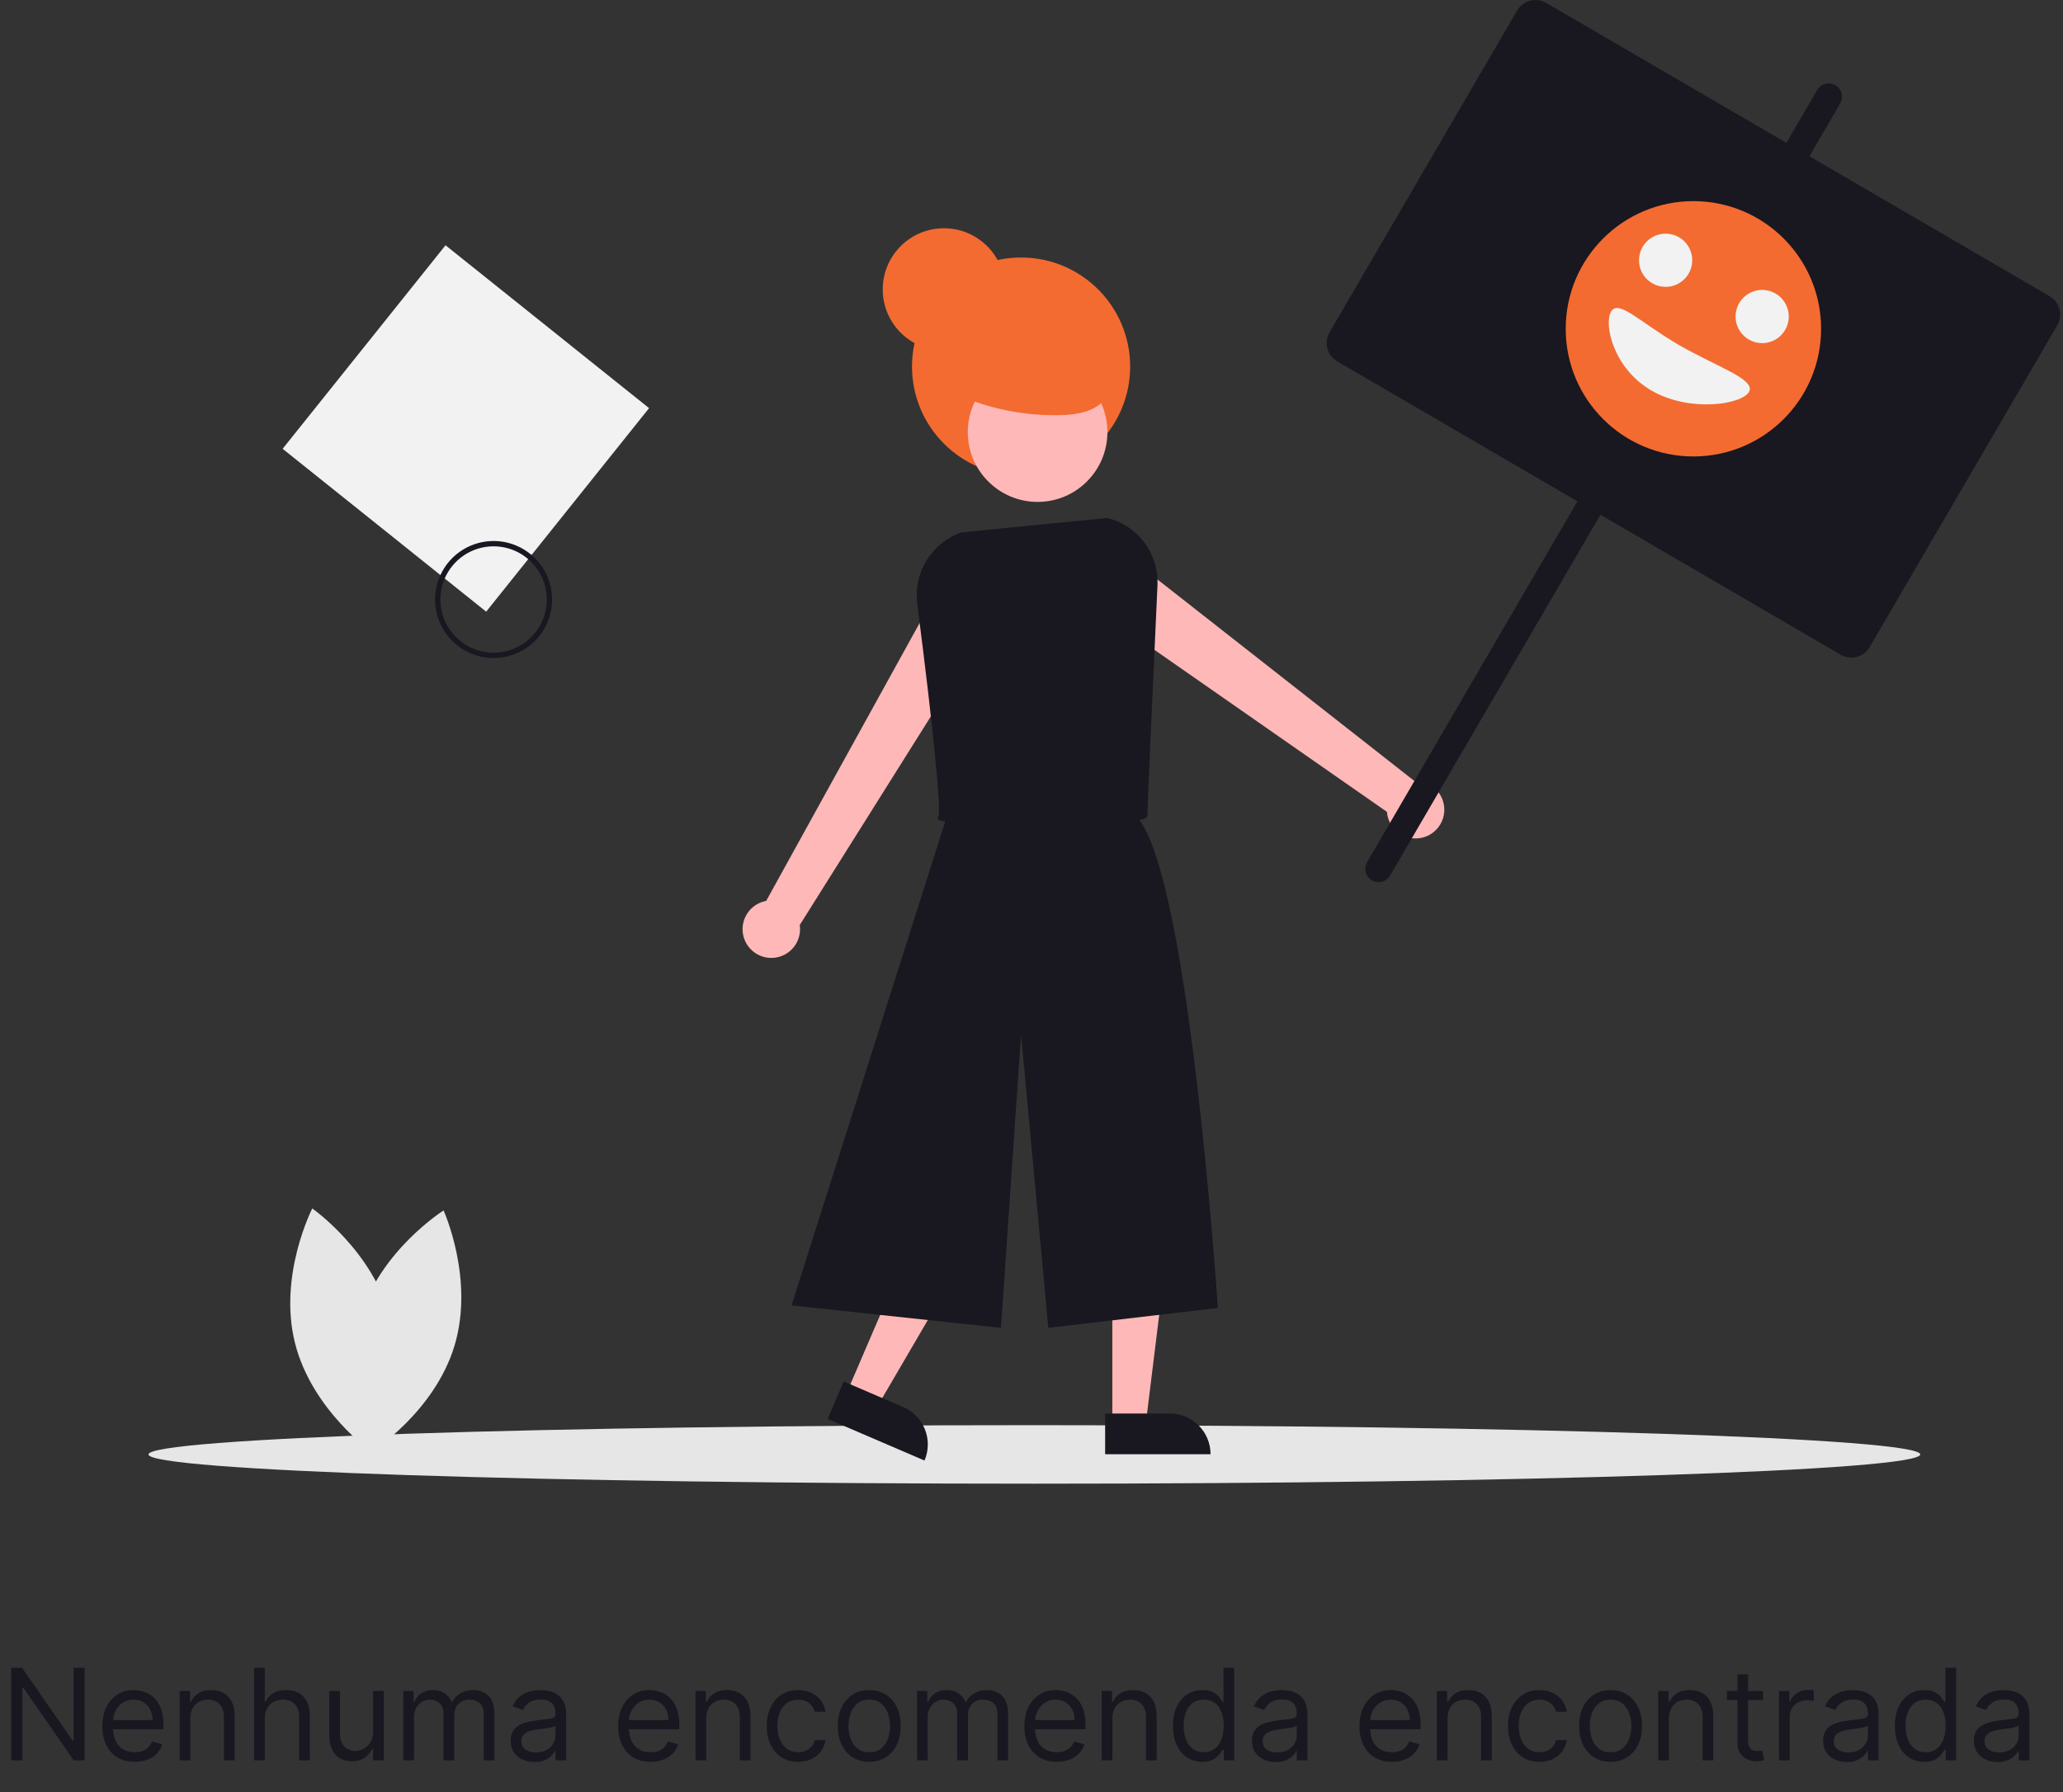 <svg width="389" height="338" viewBox="0 0 389 338" fill="none" xmlns="http://www.w3.org/2000/svg">
<rect x="0" y="0" width="389" height="338" fill="#333333" stroke="none"/>
<path d="M195.042 279.816C287.297 279.816 362.084 277.346 362.084 274.298C362.084 271.251 287.297 268.78 195.042 268.78C102.787 268.78 28 271.251 28 274.298C28 277.346 102.787 279.816 195.042 279.816Z" fill="#E6E6E6"/>
<path d="M192.535 89.699C203.894 89.699 213.102 80.491 213.102 69.132C213.102 57.773 203.894 48.565 192.535 48.565C181.177 48.565 171.969 57.773 171.969 69.132C171.969 80.491 181.177 89.699 192.535 89.699Z" fill="#F36B31"/>
<path d="M187.093 116.686L177.787 109.564L144.469 169.91C143.423 170.101 142.455 170.594 141.688 171.331C140.92 172.067 140.386 173.012 140.152 174.05C139.918 175.087 139.995 176.171 140.373 177.165C140.75 178.159 141.412 179.02 142.276 179.641C143.139 180.262 144.167 180.614 145.229 180.655C146.292 180.696 147.343 180.423 148.252 179.871C149.161 179.318 149.887 178.51 150.34 177.548C150.793 176.586 150.952 175.511 150.799 174.459L187.093 116.686Z" fill="#FFB8B8"/>
<path d="M272.045 150.938C271.664 149.836 270.939 148.887 269.977 148.231C269.015 147.574 267.867 147.244 266.703 147.291L213.021 105.182L204.969 113.696L261.52 153.113C261.578 153.882 261.799 154.629 262.168 155.305C262.537 155.981 263.046 156.571 263.662 157.035C264.277 157.498 264.984 157.826 265.735 157.995C266.487 158.164 267.266 158.17 268.021 158.014C268.775 157.858 269.488 157.543 270.111 157.09C270.734 156.637 271.253 156.056 271.634 155.386C272.015 154.717 272.248 153.973 272.319 153.206C272.39 152.439 272.296 151.666 272.045 150.938Z" fill="#FFB8B8"/>
<path d="M209.738 268.387H216.063L219.073 243.993H209.738V268.387Z" fill="#FFB8B8"/>
<path d="M228.262 274.259H208.385V266.58H220.582C222.619 266.58 224.572 267.389 226.012 268.829C227.453 270.269 228.262 272.223 228.262 274.259Z" fill="#191720"/>
<path d="M159.629 262.74L165.439 265.237L177.836 244.014L169.261 240.329L159.629 262.74Z" fill="#FFB8B8"/>
<path d="M174.324 275.449L156.063 267.601L159.095 260.545L170.301 265.361C172.172 266.165 173.647 267.68 174.402 269.572C175.156 271.463 175.128 273.577 174.324 275.449Z" fill="#191720"/>
<path d="M179.339 151.424L149.254 246.199L188.74 250.429L192.532 195.041L197.672 250.429L229.637 246.669C229.637 246.669 223.863 158.945 213.353 153.304C202.842 147.663 179.339 151.424 179.339 151.424Z" fill="#191720"/>
<path d="M195.65 94.657C202.92 94.657 208.813 88.764 208.813 81.495C208.813 74.225 202.92 68.332 195.65 68.332C188.381 68.332 182.488 74.225 182.488 81.495C182.488 88.764 188.381 94.657 195.65 94.657Z" fill="#FFB8B8"/>
<path d="M195.231 155.673C186.091 155.673 177.296 155.267 176.842 154.482C176.804 154.416 176.789 154.338 176.801 154.263C176.813 154.188 176.85 154.118 176.907 154.067C177.536 153.141 176.059 138.092 172.951 113.818C172.599 110.976 173.227 108.098 174.733 105.662C176.239 103.225 178.532 101.376 181.232 100.42L181.29 100.406L208.836 97.686L209.145 97.773C211.87 98.531 214.256 100.192 215.911 102.486C217.566 104.779 218.392 107.567 218.253 110.392C217.543 125.876 216.351 152.102 216.351 153.774C216.351 154.229 215.718 154.457 215.167 154.605C212.485 155.324 203.709 155.673 195.231 155.673Z" fill="#191720"/>
<path d="M84.008 46.258L53.293 84.642L91.676 115.356L122.391 76.973L84.008 46.258Z" fill="#F2F2F2"/>
<path d="M91.408 123.974C89.25 123.645 87.238 122.684 85.627 121.212C84.016 119.74 82.877 117.823 82.355 115.703C81.833 113.584 81.952 111.357 82.695 109.305C83.439 107.253 84.774 105.467 86.533 104.174C88.291 102.881 90.393 102.138 92.574 102.04C94.754 101.942 96.915 102.492 98.782 103.622C100.65 104.751 102.141 106.409 103.066 108.386C103.991 110.363 104.31 112.57 103.981 114.728C103.762 116.16 103.264 117.536 102.514 118.776C101.764 120.016 100.777 121.096 99.609 121.955C98.442 122.814 97.117 123.434 95.71 123.78C94.302 124.127 92.841 124.193 91.408 123.974ZM94.583 103.147C92.621 102.848 90.615 103.137 88.818 103.978C87.021 104.819 85.513 106.175 84.487 107.872C83.46 109.57 82.959 111.534 83.049 113.517C83.138 115.499 83.813 117.41 84.989 119.009C86.164 120.607 87.788 121.821 89.653 122.497C91.519 123.173 93.543 123.281 95.47 122.806C97.396 122.332 99.139 121.297 100.477 119.832C101.816 118.367 102.69 116.538 102.989 114.577C103.387 111.947 102.725 109.266 101.149 107.123C99.573 104.981 97.212 103.55 94.583 103.147Z" fill="#191720"/>
<path d="M67.917 248.407C64.15 260.991 69.997 273.857 69.997 273.857C69.997 273.857 81.951 266.32 85.719 253.736C89.486 241.152 83.639 228.286 83.639 228.286C83.639 228.286 71.685 235.823 67.917 248.407Z" fill="#E6E6E6"/>
<path d="M73.64 248.747C76.81 261.495 70.365 274.071 70.365 274.071C70.365 274.071 58.778 265.98 55.608 253.232C52.437 240.485 58.883 227.909 58.883 227.909C58.883 227.909 70.469 236 73.64 248.747Z" fill="#E6E6E6"/>
<path d="M177.141 72.777C184.14 76.588 192.019 78.492 199.986 78.297C203.037 78.218 206.4 77.662 208.332 75.299C210.513 72.633 209.967 68.467 207.864 65.74C205.76 63.012 202.469 61.475 199.187 60.432C196.081 59.445 192.752 58.81 189.567 59.499C187.886 59.863 186.303 60.585 184.926 61.615C183.549 62.646 182.41 63.961 181.586 65.471C180.763 66.981 180.274 68.65 180.153 70.366C180.033 72.081 180.283 73.803 180.887 75.413" fill="#F36B31"/>
<path d="M177.987 66.123C184.359 66.123 189.524 60.957 189.524 54.585C189.524 48.213 184.359 43.048 177.987 43.048C171.615 43.048 166.449 48.213 166.449 54.585C166.449 60.957 171.615 66.123 177.987 66.123Z" fill="#F36B31"/>
<path d="M386.469 55.864L341.18 29.468L346.99 19.5C347.156 19.216 347.264 18.901 347.308 18.575C347.353 18.248 347.332 17.917 347.248 17.598C347.164 17.28 347.019 16.981 346.819 16.719C346.62 16.456 346.371 16.236 346.086 16.07C345.801 15.904 345.487 15.796 345.161 15.752C344.834 15.708 344.502 15.728 344.184 15.812C343.865 15.896 343.566 16.042 343.304 16.241C343.042 16.441 342.822 16.69 342.656 16.974L336.846 26.942L291.557 0.546C290.638 0.01 289.543 -0.139 288.514 0.133C287.485 0.404 286.605 1.073 286.069 1.992L250.706 62.667C250.17 63.586 250.021 64.681 250.293 65.71C250.564 66.739 251.233 67.619 252.152 68.155L297.442 94.551L257.784 162.593C257.618 162.878 257.51 163.192 257.466 163.518C257.421 163.845 257.441 164.177 257.525 164.495C257.609 164.814 257.755 165.113 257.955 165.375C258.154 165.637 258.403 165.858 258.688 166.024C258.972 166.189 259.287 166.298 259.613 166.342C259.94 166.386 260.272 166.366 260.59 166.282C260.909 166.198 261.208 166.052 261.47 165.852C261.732 165.653 261.952 165.403 262.118 165.119L301.775 97.077L347.065 123.473C347.52 123.738 348.023 123.911 348.545 123.982C349.068 124.053 349.599 124.021 350.108 123.886C350.618 123.752 351.096 123.519 351.515 123.2C351.935 122.88 352.287 122.482 352.553 122.027L387.916 61.352C388.181 60.897 388.354 60.394 388.425 59.871C388.496 59.349 388.464 58.818 388.329 58.309C388.195 57.799 387.962 57.321 387.642 56.901C387.323 56.482 386.925 56.13 386.469 55.864Z" fill="#191720"/>
<path opacity="0.1" d="M323.655 92.411C325.05 90.017 318.808 83.779 309.712 78.478C300.617 73.177 292.112 70.82 290.717 73.213C289.322 75.607 295.565 81.845 304.66 87.146C313.756 92.447 322.26 94.804 323.655 92.411Z" fill="#191720"/>
<path d="M319.309 86.087C332.607 86.087 343.387 75.307 343.387 62.009C343.387 48.711 332.607 37.931 319.309 37.931C306.011 37.931 295.23 48.711 295.23 62.009C295.23 75.307 306.011 86.087 319.309 86.087Z" fill="#F36B31"/>
<path d="M329.787 73.921C328.392 76.315 318.553 77.824 311.372 73.639C304.191 69.454 302.389 61.159 303.784 58.766C305.179 56.372 309.243 60.786 316.424 64.972C323.604 69.157 331.182 71.528 329.787 73.921Z" fill="#F2F2F2"/>
<path d="M314.071 54.101C316.841 54.101 319.087 51.855 319.087 49.085C319.087 46.314 316.841 44.068 314.071 44.068C311.301 44.068 309.055 46.314 309.055 49.085C309.055 51.855 311.301 54.101 314.071 54.101Z" fill="#F2F2F2"/>
<path d="M332.274 64.71C335.045 64.71 337.29 62.464 337.29 59.694C337.29 56.924 335.045 54.678 332.274 54.678C329.504 54.678 327.258 56.924 327.258 59.694C327.258 62.464 329.504 64.71 332.274 64.71Z" fill="#F2F2F2"/>
<path d="M15.954 314.545V332H13.909L4.398 318.295H4.227V332H2.114V314.545H4.159L13.704 328.284H13.875V314.545H15.954ZM25.4 332.273C24.139 332.273 23.05 331.994 22.136 331.438C21.227 330.875 20.525 330.091 20.03 329.085C19.542 328.074 19.298 326.898 19.298 325.557C19.298 324.216 19.542 323.034 20.03 322.011C20.525 320.983 21.212 320.182 22.093 319.608C22.979 319.028 24.014 318.739 25.195 318.739C25.877 318.739 26.55 318.852 27.215 319.08C27.88 319.307 28.485 319.676 29.03 320.188C29.576 320.693 30.011 321.364 30.334 322.199C30.658 323.034 30.82 324.062 30.82 325.284V326.136H20.729V324.398H28.775C28.775 323.659 28.627 323 28.332 322.42C28.042 321.841 27.627 321.384 27.087 321.048C26.553 320.713 25.923 320.545 25.195 320.545C24.394 320.545 23.701 320.744 23.116 321.142C22.536 321.534 22.09 322.045 21.778 322.676C21.465 323.307 21.309 323.983 21.309 324.705V325.864C21.309 326.852 21.479 327.69 21.82 328.378C22.167 329.06 22.647 329.58 23.261 329.938C23.874 330.29 24.587 330.466 25.4 330.466C25.928 330.466 26.405 330.392 26.832 330.244C27.264 330.091 27.636 329.864 27.948 329.562C28.261 329.256 28.502 328.875 28.673 328.42L30.616 328.966C30.411 329.625 30.067 330.205 29.584 330.705C29.102 331.199 28.505 331.585 27.795 331.864C27.084 332.136 26.286 332.273 25.4 332.273ZM35.891 324.125V332H33.88V318.909H35.823V320.955H35.994C36.3 320.29 36.766 319.756 37.391 319.352C38.016 318.943 38.823 318.739 39.812 318.739C40.698 318.739 41.474 318.92 42.139 319.284C42.803 319.642 43.32 320.188 43.69 320.92C44.059 321.648 44.244 322.568 44.244 323.682V332H42.232V323.818C42.232 322.79 41.965 321.989 41.431 321.415C40.897 320.835 40.164 320.545 39.232 320.545C38.59 320.545 38.016 320.685 37.511 320.963C37.011 321.241 36.616 321.648 36.326 322.182C36.036 322.716 35.891 323.364 35.891 324.125ZM49.93 324.125V332H47.919V314.545H49.93V320.955H50.101C50.408 320.278 50.868 319.741 51.481 319.344C52.101 318.94 52.925 318.739 53.953 318.739C54.845 318.739 55.626 318.918 56.297 319.276C56.967 319.628 57.487 320.17 57.856 320.903C58.231 321.631 58.419 322.557 58.419 323.682V332H56.408V323.818C56.408 322.778 56.138 321.974 55.598 321.406C55.064 320.832 54.322 320.545 53.374 320.545C52.715 320.545 52.124 320.685 51.601 320.963C51.084 321.241 50.675 321.648 50.374 322.182C50.078 322.716 49.93 323.364 49.93 324.125ZM70.349 326.648V318.909H72.36V332H70.349V329.784H70.212C69.906 330.449 69.428 331.014 68.781 331.48C68.133 331.94 67.315 332.17 66.326 332.17C65.508 332.17 64.781 331.991 64.144 331.634C63.508 331.27 63.008 330.724 62.644 329.997C62.281 329.264 62.099 328.341 62.099 327.227V318.909H64.11V327.091C64.11 328.045 64.377 328.807 64.911 329.375C65.451 329.943 66.138 330.227 66.974 330.227C67.474 330.227 67.982 330.099 68.499 329.844C69.022 329.588 69.46 329.196 69.812 328.668C70.17 328.139 70.349 327.466 70.349 326.648ZM76.044 332V318.909H77.987V320.955H78.158C78.43 320.256 78.871 319.713 79.479 319.327C80.087 318.935 80.817 318.739 81.669 318.739C82.533 318.739 83.251 318.935 83.825 319.327C84.405 319.713 84.856 320.256 85.18 320.955H85.317C85.652 320.278 86.155 319.741 86.825 319.344C87.496 318.94 88.3 318.739 89.237 318.739C90.408 318.739 91.365 319.105 92.109 319.838C92.854 320.565 93.226 321.699 93.226 323.239V332H91.215V323.239C91.215 322.273 90.95 321.582 90.422 321.168C89.894 320.753 89.271 320.545 88.555 320.545C87.635 320.545 86.922 320.824 86.416 321.381C85.91 321.932 85.658 322.631 85.658 323.477V332H83.612V323.034C83.612 322.29 83.371 321.69 82.888 321.236C82.405 320.776 81.783 320.545 81.021 320.545C80.499 320.545 80.01 320.685 79.555 320.963C79.106 321.241 78.743 321.628 78.465 322.122C78.192 322.611 78.055 323.176 78.055 323.818V332H76.044ZM100.756 332.307C99.926 332.307 99.173 332.151 98.497 331.838C97.821 331.52 97.284 331.062 96.886 330.466C96.489 329.864 96.29 329.136 96.29 328.284C96.29 327.534 96.438 326.926 96.733 326.46C97.028 325.989 97.423 325.619 97.918 325.352C98.412 325.085 98.957 324.886 99.554 324.756C100.156 324.619 100.761 324.511 101.369 324.432C102.165 324.33 102.81 324.253 103.304 324.202C103.804 324.145 104.168 324.051 104.395 323.92C104.628 323.79 104.744 323.562 104.744 323.239V323.17C104.744 322.33 104.514 321.676 104.054 321.21C103.599 320.744 102.909 320.511 101.983 320.511C101.023 320.511 100.27 320.722 99.724 321.142C99.179 321.562 98.796 322.011 98.574 322.489L96.665 321.807C97.006 321.011 97.46 320.392 98.028 319.949C98.602 319.5 99.227 319.187 99.903 319.011C100.585 318.83 101.256 318.739 101.915 318.739C102.335 318.739 102.818 318.79 103.364 318.892C103.915 318.989 104.446 319.19 104.957 319.497C105.474 319.804 105.903 320.267 106.244 320.886C106.585 321.506 106.756 322.335 106.756 323.375V332H104.744V330.227H104.642C104.506 330.511 104.278 330.815 103.96 331.139C103.642 331.463 103.219 331.739 102.69 331.966C102.162 332.193 101.517 332.307 100.756 332.307ZM101.062 330.5C101.858 330.5 102.528 330.344 103.074 330.031C103.625 329.719 104.04 329.315 104.318 328.821C104.602 328.327 104.744 327.807 104.744 327.261V325.42C104.659 325.523 104.472 325.616 104.182 325.702C103.898 325.781 103.568 325.852 103.193 325.915C102.824 325.972 102.463 326.023 102.111 326.068C101.764 326.108 101.483 326.142 101.267 326.17C100.744 326.239 100.256 326.349 99.801 326.503C99.352 326.651 98.989 326.875 98.71 327.176C98.438 327.472 98.301 327.875 98.301 328.386C98.301 329.085 98.56 329.614 99.077 329.972C99.599 330.324 100.261 330.5 101.062 330.5ZM122.665 332.273C121.404 332.273 120.316 331.994 119.401 331.438C118.492 330.875 117.79 330.091 117.296 329.085C116.808 328.074 116.563 326.898 116.563 325.557C116.563 324.216 116.808 323.034 117.296 322.011C117.79 320.983 118.478 320.182 119.359 319.608C120.245 319.028 121.279 318.739 122.461 318.739C123.143 318.739 123.816 318.852 124.481 319.08C125.146 319.307 125.751 319.676 126.296 320.188C126.842 320.693 127.276 321.364 127.6 322.199C127.924 323.034 128.086 324.062 128.086 325.284V326.136H117.995V324.398H126.04C126.04 323.659 125.893 323 125.597 322.42C125.308 321.841 124.893 321.384 124.353 321.048C123.819 320.713 123.188 320.545 122.461 320.545C121.66 320.545 120.967 320.744 120.381 321.142C119.802 321.534 119.356 322.045 119.043 322.676C118.731 323.307 118.575 323.983 118.575 324.705V325.864C118.575 326.852 118.745 327.69 119.086 328.378C119.433 329.06 119.913 329.58 120.526 329.938C121.14 330.29 121.853 330.466 122.665 330.466C123.194 330.466 123.671 330.392 124.097 330.244C124.529 330.091 124.901 329.864 125.214 329.562C125.526 329.256 125.768 328.875 125.938 328.42L127.881 328.966C127.677 329.625 127.333 330.205 126.85 330.705C126.367 331.199 125.771 331.585 125.06 331.864C124.35 332.136 123.552 332.273 122.665 332.273ZM133.157 324.125V332H131.146V318.909H133.089V320.955H133.259C133.566 320.29 134.032 319.756 134.657 319.352C135.282 318.943 136.089 318.739 137.077 318.739C137.964 318.739 138.739 318.92 139.404 319.284C140.069 319.642 140.586 320.188 140.955 320.92C141.325 321.648 141.509 322.568 141.509 323.682V332H139.498V323.818C139.498 322.79 139.231 321.989 138.697 321.415C138.163 320.835 137.43 320.545 136.498 320.545C135.856 320.545 135.282 320.685 134.776 320.963C134.276 321.241 133.881 321.648 133.592 322.182C133.302 322.716 133.157 323.364 133.157 324.125ZM150.503 332.273C149.276 332.273 148.219 331.983 147.332 331.403C146.446 330.824 145.764 330.026 145.287 329.009C144.81 327.991 144.571 326.83 144.571 325.523C144.571 324.193 144.815 323.02 145.304 322.003C145.798 320.98 146.486 320.182 147.366 319.608C148.253 319.028 149.287 318.739 150.469 318.739C151.389 318.739 152.219 318.909 152.957 319.25C153.696 319.591 154.301 320.068 154.773 320.682C155.244 321.295 155.537 322.011 155.651 322.83H153.639C153.486 322.233 153.145 321.705 152.616 321.244C152.094 320.778 151.389 320.545 150.503 320.545C149.719 320.545 149.031 320.75 148.44 321.159C147.855 321.562 147.398 322.134 147.068 322.872C146.744 323.605 146.582 324.466 146.582 325.455C146.582 326.466 146.741 327.347 147.06 328.097C147.384 328.847 147.838 329.429 148.423 329.844C149.014 330.259 149.707 330.466 150.503 330.466C151.026 330.466 151.5 330.375 151.926 330.193C152.352 330.011 152.713 329.75 153.009 329.409C153.304 329.068 153.514 328.659 153.639 328.182H155.651C155.537 328.955 155.256 329.651 154.807 330.27C154.364 330.884 153.776 331.372 153.043 331.736C152.315 332.094 151.469 332.273 150.503 332.273ZM163.909 332.273C162.727 332.273 161.69 331.991 160.798 331.429C159.912 330.866 159.219 330.08 158.719 329.068C158.224 328.057 157.977 326.875 157.977 325.523C157.977 324.159 158.224 322.969 158.719 321.952C159.219 320.935 159.912 320.145 160.798 319.582C161.69 319.02 162.727 318.739 163.909 318.739C165.091 318.739 166.125 319.02 167.011 319.582C167.903 320.145 168.597 320.935 169.091 321.952C169.591 322.969 169.841 324.159 169.841 325.523C169.841 326.875 169.591 328.057 169.091 329.068C168.597 330.08 167.903 330.866 167.011 331.429C166.125 331.991 165.091 332.273 163.909 332.273ZM163.909 330.466C164.807 330.466 165.545 330.236 166.125 329.776C166.705 329.315 167.134 328.71 167.412 327.96C167.69 327.21 167.83 326.398 167.83 325.523C167.83 324.648 167.69 323.832 167.412 323.077C167.134 322.321 166.705 321.71 166.125 321.244C165.545 320.778 164.807 320.545 163.909 320.545C163.011 320.545 162.273 320.778 161.693 321.244C161.114 321.71 160.685 322.321 160.406 323.077C160.128 323.832 159.989 324.648 159.989 325.523C159.989 326.398 160.128 327.21 160.406 327.96C160.685 328.71 161.114 329.315 161.693 329.776C162.273 330.236 163.011 330.466 163.909 330.466ZM172.911 332V318.909H174.854V320.955H175.025C175.298 320.256 175.738 319.713 176.346 319.327C176.954 318.935 177.684 318.739 178.536 318.739C179.4 318.739 180.119 318.935 180.692 319.327C181.272 319.713 181.724 320.256 182.048 320.955H182.184C182.519 320.278 183.022 319.741 183.692 319.344C184.363 318.94 185.167 318.739 186.104 318.739C187.275 318.739 188.232 319.105 188.977 319.838C189.721 320.565 190.093 321.699 190.093 323.239V332H188.082V323.239C188.082 322.273 187.817 321.582 187.289 321.168C186.761 320.753 186.138 320.545 185.423 320.545C184.502 320.545 183.789 320.824 183.283 321.381C182.778 321.932 182.525 322.631 182.525 323.477V332H180.479V323.034C180.479 322.29 180.238 321.69 179.755 321.236C179.272 320.776 178.65 320.545 177.888 320.545C177.366 320.545 176.877 320.685 176.423 320.963C175.974 321.241 175.61 321.628 175.332 322.122C175.059 322.611 174.923 323.176 174.923 323.818V332H172.911ZM199.259 332.273C197.998 332.273 196.91 331.994 195.995 331.438C195.086 330.875 194.384 330.091 193.89 329.085C193.401 328.074 193.157 326.898 193.157 325.557C193.157 324.216 193.401 323.034 193.89 322.011C194.384 320.983 195.072 320.182 195.952 319.608C196.839 319.028 197.873 318.739 199.055 318.739C199.737 318.739 200.41 318.852 201.075 319.08C201.739 319.307 202.344 319.676 202.89 320.188C203.435 320.693 203.87 321.364 204.194 322.199C204.518 323.034 204.68 324.062 204.68 325.284V326.136H194.589V324.398H202.634C202.634 323.659 202.487 323 202.191 322.42C201.901 321.841 201.487 321.384 200.947 321.048C200.413 320.713 199.782 320.545 199.055 320.545C198.254 320.545 197.56 320.744 196.975 321.142C196.396 321.534 195.95 322.045 195.637 322.676C195.325 323.307 195.168 323.983 195.168 324.705V325.864C195.168 326.852 195.339 327.69 195.68 328.378C196.026 329.06 196.506 329.58 197.12 329.938C197.734 330.29 198.447 330.466 199.259 330.466C199.788 330.466 200.265 330.392 200.691 330.244C201.123 330.091 201.495 329.864 201.808 329.562C202.12 329.256 202.362 328.875 202.532 328.42L204.475 328.966C204.271 329.625 203.927 330.205 203.444 330.705C202.961 331.199 202.364 331.585 201.654 331.864C200.944 332.136 200.146 332.273 199.259 332.273ZM209.751 324.125V332H207.739V318.909H209.683V320.955H209.853C210.16 320.29 210.626 319.756 211.251 319.352C211.876 318.943 212.683 318.739 213.671 318.739C214.558 318.739 215.333 318.92 215.998 319.284C216.663 319.642 217.18 320.188 217.549 320.92C217.918 321.648 218.103 322.568 218.103 323.682V332H216.092V323.818C216.092 322.79 215.825 321.989 215.29 321.415C214.756 320.835 214.023 320.545 213.092 320.545C212.45 320.545 211.876 320.685 211.37 320.963C210.87 321.241 210.475 321.648 210.185 322.182C209.896 322.716 209.751 323.364 209.751 324.125ZM226.722 332.273C225.631 332.273 224.668 331.997 223.832 331.446C222.997 330.889 222.344 330.105 221.872 329.094C221.401 328.077 221.165 326.875 221.165 325.489C221.165 324.114 221.401 322.92 221.872 321.909C222.344 320.898 223 320.116 223.841 319.565C224.682 319.014 225.653 318.739 226.756 318.739C227.608 318.739 228.281 318.881 228.776 319.165C229.276 319.443 229.656 319.761 229.918 320.119C230.185 320.472 230.392 320.761 230.54 320.989H230.71V314.545H232.722V332H230.778V329.989H230.54C230.392 330.227 230.182 330.528 229.909 330.892C229.636 331.25 229.247 331.571 228.741 331.855C228.236 332.134 227.563 332.273 226.722 332.273ZM226.994 330.466C227.801 330.466 228.483 330.256 229.04 329.835C229.597 329.409 230.02 328.821 230.31 328.071C230.599 327.315 230.744 326.443 230.744 325.455C230.744 324.477 230.602 323.622 230.318 322.889C230.034 322.151 229.614 321.577 229.057 321.168C228.5 320.753 227.813 320.545 226.994 320.545C226.142 320.545 225.432 320.764 224.864 321.202C224.301 321.634 223.878 322.222 223.594 322.966C223.315 323.705 223.176 324.534 223.176 325.455C223.176 326.386 223.318 327.233 223.602 327.994C223.892 328.75 224.318 329.352 224.881 329.801C225.449 330.244 226.153 330.466 226.994 330.466ZM240.537 332.307C239.707 332.307 238.955 332.151 238.278 331.838C237.602 331.52 237.065 331.062 236.668 330.466C236.27 329.864 236.071 329.136 236.071 328.284C236.071 327.534 236.219 326.926 236.514 326.46C236.81 325.989 237.205 325.619 237.699 325.352C238.193 325.085 238.739 324.886 239.335 324.756C239.938 324.619 240.543 324.511 241.151 324.432C241.946 324.33 242.591 324.253 243.085 324.202C243.585 324.145 243.949 324.051 244.176 323.92C244.409 323.79 244.526 323.562 244.526 323.239V323.17C244.526 322.33 244.295 321.676 243.835 321.21C243.381 320.744 242.69 320.511 241.764 320.511C240.804 320.511 240.051 320.722 239.506 321.142C238.96 321.562 238.577 322.011 238.355 322.489L236.446 321.807C236.787 321.011 237.241 320.392 237.81 319.949C238.384 319.5 239.009 319.187 239.685 319.011C240.366 318.83 241.037 318.739 241.696 318.739C242.116 318.739 242.599 318.79 243.145 318.892C243.696 318.989 244.227 319.19 244.739 319.497C245.256 319.804 245.685 320.267 246.026 320.886C246.366 321.506 246.537 322.335 246.537 323.375V332H244.526V330.227H244.423C244.287 330.511 244.06 330.815 243.741 331.139C243.423 331.463 243 331.739 242.472 331.966C241.943 332.193 241.298 332.307 240.537 332.307ZM240.844 330.5C241.639 330.5 242.31 330.344 242.855 330.031C243.406 329.719 243.821 329.315 244.099 328.821C244.384 328.327 244.526 327.807 244.526 327.261V325.42C244.44 325.523 244.253 325.616 243.963 325.702C243.679 325.781 243.349 325.852 242.974 325.915C242.605 325.972 242.244 326.023 241.892 326.068C241.545 326.108 241.264 326.142 241.048 326.17C240.526 326.239 240.037 326.349 239.582 326.503C239.134 326.651 238.77 326.875 238.491 327.176C238.219 327.472 238.082 327.875 238.082 328.386C238.082 329.085 238.341 329.614 238.858 329.972C239.381 330.324 240.043 330.5 240.844 330.5ZM262.447 332.273C261.185 332.273 260.097 331.994 259.183 331.438C258.273 330.875 257.572 330.091 257.077 329.085C256.589 328.074 256.344 326.898 256.344 325.557C256.344 324.216 256.589 323.034 257.077 322.011C257.572 320.983 258.259 320.182 259.14 319.608C260.026 319.028 261.06 318.739 262.242 318.739C262.924 318.739 263.597 318.852 264.262 319.08C264.927 319.307 265.532 319.676 266.077 320.188C266.623 320.693 267.058 321.364 267.381 322.199C267.705 323.034 267.867 324.062 267.867 325.284V326.136H257.776V324.398H265.822C265.822 323.659 265.674 323 265.379 322.42C265.089 321.841 264.674 321.384 264.134 321.048C263.6 320.713 262.969 320.545 262.242 320.545C261.441 320.545 260.748 320.744 260.163 321.142C259.583 321.534 259.137 322.045 258.825 322.676C258.512 323.307 258.356 323.983 258.356 324.705V325.864C258.356 326.852 258.526 327.69 258.867 328.378C259.214 329.06 259.694 329.58 260.308 329.938C260.921 330.29 261.634 330.466 262.447 330.466C262.975 330.466 263.452 330.392 263.879 330.244C264.31 330.091 264.683 329.864 264.995 329.562C265.308 329.256 265.549 328.875 265.719 328.42L267.663 328.966C267.458 329.625 267.114 330.205 266.631 330.705C266.148 331.199 265.552 331.585 264.842 331.864C264.131 332.136 263.333 332.273 262.447 332.273ZM272.938 324.125V332H270.927V318.909H272.87V320.955H273.04C273.347 320.29 273.813 319.756 274.438 319.352C275.063 318.943 275.87 318.739 276.859 318.739C277.745 318.739 278.521 318.92 279.185 319.284C279.85 319.642 280.367 320.188 280.737 320.92C281.106 321.648 281.29 322.568 281.29 323.682V332H279.279V323.818C279.279 322.79 279.012 321.989 278.478 321.415C277.944 320.835 277.211 320.545 276.279 320.545C275.637 320.545 275.063 320.685 274.558 320.963C274.058 321.241 273.663 321.648 273.373 322.182C273.083 322.716 272.938 323.364 272.938 324.125ZM290.284 332.273C289.057 332.273 288 331.983 287.114 331.403C286.227 330.824 285.545 330.026 285.068 329.009C284.591 327.991 284.352 326.83 284.352 325.523C284.352 324.193 284.597 323.02 285.085 322.003C285.58 320.98 286.267 320.182 287.148 319.608C288.034 319.028 289.068 318.739 290.25 318.739C291.17 318.739 292 318.909 292.739 319.25C293.477 319.591 294.082 320.068 294.554 320.682C295.026 321.295 295.318 322.011 295.432 322.83H293.42C293.267 322.233 292.926 321.705 292.398 321.244C291.875 320.778 291.17 320.545 290.284 320.545C289.5 320.545 288.813 320.75 288.222 321.159C287.636 321.562 287.179 322.134 286.849 322.872C286.526 323.605 286.364 324.466 286.364 325.455C286.364 326.466 286.523 327.347 286.841 328.097C287.165 328.847 287.619 329.429 288.205 329.844C288.795 330.259 289.489 330.466 290.284 330.466C290.807 330.466 291.281 330.375 291.707 330.193C292.134 330.011 292.494 329.75 292.79 329.409C293.085 329.068 293.295 328.659 293.42 328.182H295.432C295.318 328.955 295.037 329.651 294.588 330.27C294.145 330.884 293.557 331.372 292.824 331.736C292.097 332.094 291.25 332.273 290.284 332.273ZM303.69 332.273C302.509 332.273 301.472 331.991 300.58 331.429C299.693 330.866 299 330.08 298.5 329.068C298.006 328.057 297.759 326.875 297.759 325.523C297.759 324.159 298.006 322.969 298.5 321.952C299 320.935 299.693 320.145 300.58 319.582C301.472 319.02 302.509 318.739 303.69 318.739C304.872 318.739 305.906 319.02 306.793 319.582C307.685 320.145 308.378 320.935 308.872 321.952C309.372 322.969 309.622 324.159 309.622 325.523C309.622 326.875 309.372 328.057 308.872 329.068C308.378 330.08 307.685 330.866 306.793 331.429C305.906 331.991 304.872 332.273 303.69 332.273ZM303.69 330.466C304.588 330.466 305.327 330.236 305.906 329.776C306.486 329.315 306.915 328.71 307.193 327.96C307.472 327.21 307.611 326.398 307.611 325.523C307.611 324.648 307.472 323.832 307.193 323.077C306.915 322.321 306.486 321.71 305.906 321.244C305.327 320.778 304.588 320.545 303.69 320.545C302.793 320.545 302.054 320.778 301.474 321.244C300.895 321.71 300.466 322.321 300.188 323.077C299.909 323.832 299.77 324.648 299.77 325.523C299.77 326.398 299.909 327.21 300.188 327.96C300.466 328.71 300.895 329.315 301.474 329.776C302.054 330.236 302.793 330.466 303.69 330.466ZM314.704 324.125V332H312.692V318.909H314.636V320.955H314.806C315.113 320.29 315.579 319.756 316.204 319.352C316.829 318.943 317.636 318.739 318.624 318.739C319.511 318.739 320.286 318.92 320.951 319.284C321.616 319.642 322.133 320.188 322.502 320.92C322.871 321.648 323.056 322.568 323.056 323.682V332H321.045V323.818C321.045 322.79 320.778 321.989 320.244 321.415C319.71 320.835 318.977 320.545 318.045 320.545C317.403 320.545 316.829 320.685 316.323 320.963C315.823 321.241 315.428 321.648 315.138 322.182C314.849 322.716 314.704 323.364 314.704 324.125ZM332.425 318.909V320.614H325.641V318.909H332.425ZM327.618 315.773H329.629V328.25C329.629 328.818 329.712 329.244 329.876 329.528C330.047 329.807 330.263 329.994 330.524 330.091C330.791 330.182 331.072 330.227 331.368 330.227C331.589 330.227 331.771 330.216 331.913 330.193C332.055 330.165 332.169 330.142 332.254 330.125L332.663 331.932C332.527 331.983 332.337 332.034 332.092 332.085C331.848 332.142 331.538 332.17 331.163 332.17C330.595 332.17 330.038 332.048 329.493 331.804C328.953 331.56 328.504 331.188 328.146 330.688C327.794 330.188 327.618 329.557 327.618 328.795V315.773ZM335.45 332V318.909H337.393V320.886H337.53C337.768 320.239 338.2 319.713 338.825 319.31C339.45 318.906 340.155 318.705 340.939 318.705C341.087 318.705 341.271 318.707 341.493 318.713C341.714 318.719 341.882 318.727 341.996 318.739V320.784C341.928 320.767 341.771 320.741 341.527 320.707C341.288 320.668 341.036 320.648 340.768 320.648C340.132 320.648 339.564 320.781 339.064 321.048C338.57 321.31 338.178 321.673 337.888 322.139C337.604 322.599 337.462 323.125 337.462 323.716V332H335.45ZM348.232 332.307C347.403 332.307 346.65 332.151 345.974 331.838C345.298 331.52 344.761 331.062 344.363 330.466C343.965 329.864 343.766 329.136 343.766 328.284C343.766 327.534 343.914 326.926 344.21 326.46C344.505 325.989 344.9 325.619 345.394 325.352C345.888 325.085 346.434 324.886 347.031 324.756C347.633 324.619 348.238 324.511 348.846 324.432C349.641 324.33 350.286 324.253 350.781 324.202C351.281 324.145 351.644 324.051 351.871 323.92C352.104 323.79 352.221 323.562 352.221 323.239V323.17C352.221 322.33 351.991 321.676 351.531 321.21C351.076 320.744 350.386 320.511 349.46 320.511C348.499 320.511 347.746 320.722 347.201 321.142C346.656 321.562 346.272 322.011 346.05 322.489L344.141 321.807C344.482 321.011 344.937 320.392 345.505 319.949C346.079 319.5 346.704 319.187 347.38 319.011C348.062 318.83 348.732 318.739 349.391 318.739C349.812 318.739 350.295 318.79 350.84 318.892C351.391 318.989 351.923 319.19 352.434 319.497C352.951 319.804 353.38 320.267 353.721 320.886C354.062 321.506 354.232 322.335 354.232 323.375V332H352.221V330.227H352.119C351.982 330.511 351.755 330.815 351.437 331.139C351.119 331.463 350.695 331.739 350.167 331.966C349.638 332.193 348.994 332.307 348.232 332.307ZM348.539 330.5C349.335 330.5 350.005 330.344 350.55 330.031C351.102 329.719 351.516 329.315 351.795 328.821C352.079 328.327 352.221 327.807 352.221 327.261V325.42C352.136 325.523 351.948 325.616 351.658 325.702C351.374 325.781 351.045 325.852 350.67 325.915C350.3 325.972 349.94 326.023 349.587 326.068C349.241 326.108 348.96 326.142 348.744 326.17C348.221 326.239 347.732 326.349 347.278 326.503C346.829 326.651 346.465 326.875 346.187 327.176C345.914 327.472 345.778 327.875 345.778 328.386C345.778 329.085 346.036 329.614 346.553 329.972C347.076 330.324 347.738 330.5 348.539 330.5ZM362.847 332.273C361.756 332.273 360.793 331.997 359.957 331.446C359.122 330.889 358.469 330.105 357.997 329.094C357.526 328.077 357.29 326.875 357.29 325.489C357.29 324.114 357.526 322.92 357.997 321.909C358.469 320.898 359.125 320.116 359.966 319.565C360.807 319.014 361.778 318.739 362.881 318.739C363.733 318.739 364.406 318.881 364.901 319.165C365.401 319.443 365.781 319.761 366.043 320.119C366.31 320.472 366.517 320.761 366.665 320.989H366.835V314.545H368.847V332H366.903V329.989H366.665C366.517 330.227 366.307 330.528 366.034 330.892C365.761 331.25 365.372 331.571 364.866 331.855C364.361 332.134 363.688 332.273 362.847 332.273ZM363.119 330.466C363.926 330.466 364.608 330.256 365.165 329.835C365.722 329.409 366.145 328.821 366.435 328.071C366.724 327.315 366.869 326.443 366.869 325.455C366.869 324.477 366.727 323.622 366.443 322.889C366.159 322.151 365.739 321.577 365.182 321.168C364.625 320.753 363.938 320.545 363.119 320.545C362.267 320.545 361.557 320.764 360.989 321.202C360.426 321.634 360.003 322.222 359.719 322.966C359.44 323.705 359.301 324.534 359.301 325.455C359.301 326.386 359.443 327.233 359.727 327.994C360.017 328.75 360.443 329.352 361.006 329.801C361.574 330.244 362.278 330.466 363.119 330.466ZM376.662 332.307C375.832 332.307 375.08 332.151 374.403 331.838C373.727 331.52 373.19 331.062 372.793 330.466C372.395 329.864 372.196 329.136 372.196 328.284C372.196 327.534 372.344 326.926 372.639 326.46C372.935 325.989 373.33 325.619 373.824 325.352C374.318 325.085 374.864 324.886 375.46 324.756C376.063 324.619 376.668 324.511 377.276 324.432C378.071 324.33 378.716 324.253 379.21 324.202C379.71 324.145 380.074 324.051 380.301 323.92C380.534 323.79 380.651 323.562 380.651 323.239V323.17C380.651 322.33 380.42 321.676 379.96 321.21C379.506 320.744 378.815 320.511 377.889 320.511C376.929 320.511 376.176 320.722 375.631 321.142C375.085 321.562 374.702 322.011 374.48 322.489L372.571 321.807C372.912 321.011 373.366 320.392 373.935 319.949C374.509 319.5 375.134 319.187 375.81 319.011C376.491 318.83 377.162 318.739 377.821 318.739C378.241 318.739 378.724 318.79 379.27 318.892C379.821 318.989 380.352 319.19 380.864 319.497C381.381 319.804 381.81 320.267 382.151 320.886C382.491 321.506 382.662 322.335 382.662 323.375V332H380.651V330.227H380.548C380.412 330.511 380.185 330.815 379.866 331.139C379.548 331.463 379.125 331.739 378.597 331.966C378.068 332.193 377.423 332.307 376.662 332.307ZM376.969 330.5C377.764 330.5 378.435 330.344 378.98 330.031C379.531 329.719 379.946 329.315 380.224 328.821C380.509 328.327 380.651 327.807 380.651 327.261V325.42C380.565 325.523 380.378 325.616 380.088 325.702C379.804 325.781 379.474 325.852 379.099 325.915C378.73 325.972 378.369 326.023 378.017 326.068C377.67 326.108 377.389 326.142 377.173 326.17C376.651 326.239 376.162 326.349 375.707 326.503C375.259 326.651 374.895 326.875 374.616 327.176C374.344 327.472 374.207 327.875 374.207 328.386C374.207 329.085 374.466 329.614 374.983 329.972C375.506 330.324 376.168 330.5 376.969 330.5Z" fill="#191720"/>
</svg>
